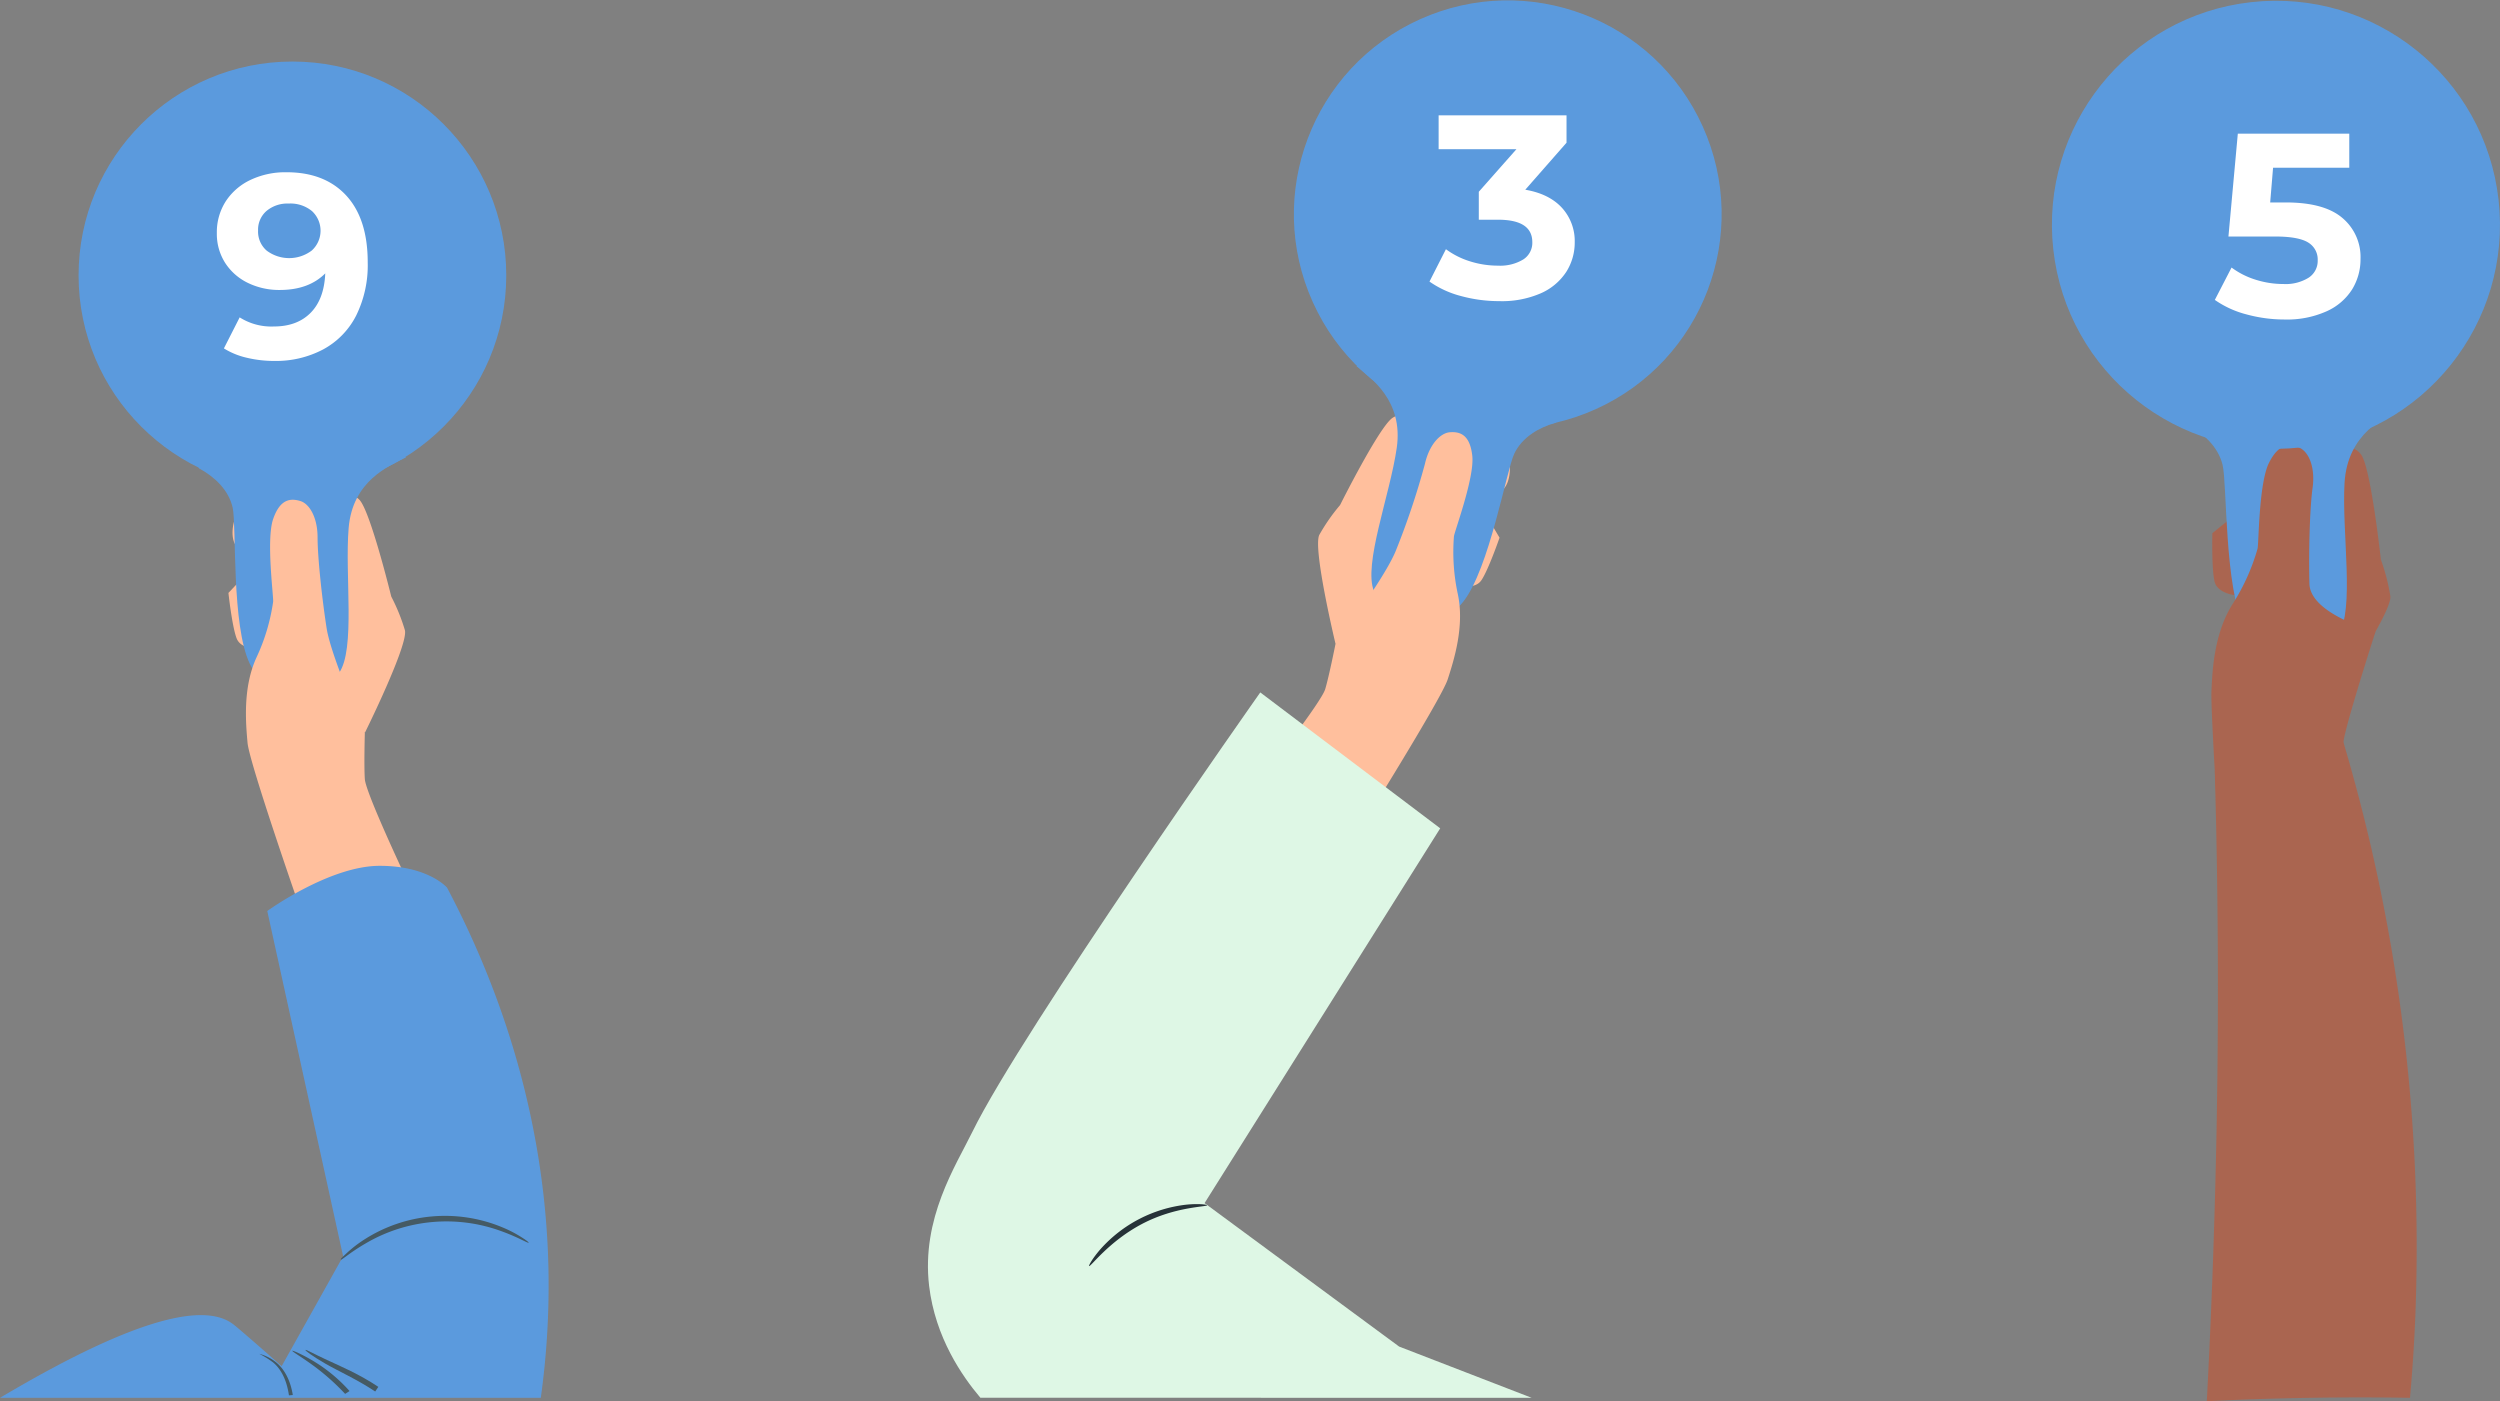 <svg xmlns="http://www.w3.org/2000/svg" viewBox="0 0 634.11 355.42"><rect x="0" y="0" width="634.11" height="355.42" fill="#808080" stroke="none"/><defs><style>.cls-1{fill:#aa6550;}.cls-2{fill:#5b9add;}.cls-3{fill:#fff;}.cls-4{fill:#ffbf9d;}.cls-5{fill:#455a64;}.cls-6{fill:#def7e5;}.cls-7{fill:#263238;}</style></defs><g id="Background_Simple" data-name="Background Simple"><path class="cls-1" d="M1416.5,259.94s3.75-2.51,6.22.83,5,26.59,5,26.59a50.92,50.92,0,0,1,2.41,9.33c.45,4-14.14,25.65-14.14,25.65L1391.4,296.5s-5.08-.28-5.86-3.55-.56-12.26-.56-12.26l9.56-7.74s-5.28-2.41-6.16-5,.53-5.77.53-5.77Z" transform="translate(-823.83 -145.45)"/><path class="cls-2" d="M1433.3,248.79c-4.46,2.4-14.06,6.54-14.79,19.16s2.66,32.2-1.62,38.58-18.59,8.15-23.74-1.88-4.41-36.58-5.58-41.32-5.1-8.14-9-10.15,27.28-22.74,27.28-22.74Z" transform="translate(-823.83 -145.45)"/><path class="cls-1" d="M1387,363.81s-2.47-37.62-2.25-42.95.67-14.77,5.36-22.19a52.84,52.84,0,0,0,6.32-14c.34-.93.28-16.53,2.9-21.79s5.5-4.87,7.8-3.83,4,4.91,3.27,10.18-1,16.44-.8,24.26,16.77,12.15,16.77,12.15-7.89,24.49-8.13,28.11,4.56,31.71,4.56,31.71l-22.59,7.67Z" transform="translate(-823.83 -145.45)"/><circle class="cls-2" cx="1401.11" cy="202.53" r="56.82" transform="translate(-837.65 11.19) rotate(-6.37)"/><path class="cls-1" d="M1385.74,445.88c.94-36.25.82-71.2-.14-104.74l32.63-7.41a450.26,450.26,0,0,1,18.27,144.66q-.43,11-1.39,21.61-12.4-.21-25.54,0-13.39.22-26,.87Q1385,474,1385.74,445.88Z" transform="translate(-823.83 -145.45)"/><path class="cls-3" d="M1417.89,200.67a12.94,12.94,0,0,1,4.67,10.46,14.54,14.54,0,0,1-2.12,7.71,14.78,14.78,0,0,1-6.46,5.56,24.54,24.54,0,0,1-10.69,2.09,36.51,36.51,0,0,1-9.63-1.29,24.81,24.81,0,0,1-8.05-3.68l4.24-8.21a20.29,20.29,0,0,0,6.09,3.08,23.29,23.29,0,0,0,7.09,1.1,11.07,11.07,0,0,0,6.35-1.59,5.08,5.08,0,0,0,2.32-4.44,5,5,0,0,0-2.42-4.5c-1.61-1-4.4-1.52-8.37-1.52h-11.85l2.38-26.09h28.27V188h-19.33l-.73,8.8h3.78Q1413.23,196.76,1417.89,200.67Z" transform="translate(-823.83 -145.45)"/><path class="cls-4" d="M909,272.23s3.23-2.85,6,0,8.07,24.53,8.07,24.53a48,48,0,0,1,3.46,8.53c.92,3.69-10.14,26-10.14,26L889.85,310s-4.84.37-6-2.63-2.08-11.53-2.08-11.53l8.07-8.53s-5.3-1.61-6.45-3.92-.23-5.53-.23-5.53Z" transform="translate(-823.83 -145.45)"/><path class="cls-2" d="M926.83,261.45c-4.32,2.18-13.57,5.91-14.57,17.94s1.78,30.78-2.45,36.78-17.94,7.33-22.62-2.36-3.34-35-4.34-39.56-4.68-7.9-8.36-9.9,26.57-21.05,26.57-21.05Z" transform="translate(-823.83 -145.45)"/><path class="cls-4" d="M900,376.07S887.08,339,886.62,333.88s-1.23-14.07,2.27-21.68a49.85,49.85,0,0,0,4.21-14.06c.21-.92-1.81-15.68,0-21s4.59-5.3,6.9-4.61,4.38,4.15,4.38,9.22,1.15,15.68,2.3,23.06,9.69,26.51,9.69,26.51-.24,8.3,0,11.76,10.14,24.44,10.14,24.44l-18.68,13.83Z" transform="translate(-823.83 -145.45)"/><path class="cls-2" d="M835.91,493.44" transform="translate(-823.83 -145.45)"/><path class="cls-5" d="M831.12,492.73" transform="translate(-823.83 -145.45)"/><path class="cls-2" d="M823.83,500C862.38,477.09,877,476.76,883,481.35c1.91,1.47,12.27,10.62,12.27,10.62h0l15.59-27.87-19.24-87.58s15.82-11.47,28.53-11.46c12.31,0,17.07,5.53,17.07,5.53,11.31,21.41,24.93,55,25.73,97.16A206.74,206.74,0,0,1,961,500Z" transform="translate(-823.83 -145.45)"/><path class="cls-5" d="M897.12,499.37c-.68-4.61-2.43-7-4-8.33a23.09,23.09,0,0,0-3.54-2.2,10.94,10.94,0,0,1,4,1.94c1.21.91,3.65,3.21,4.52,8.51Z" transform="translate(-823.83 -145.45)"/><path class="cls-5" d="M911.37,499a57.74,57.74,0,0,0-8-7.12c-3-2.2-5.5-3.65-5.4-3.81s3.11,1.19,6,3a39.43,39.43,0,0,1,8.52,7.21Z" transform="translate(-823.83 -145.45)"/><path class="cls-5" d="M919,498.4c-4.68-3.12-9.44-5.21-12.7-7.1s-5.13-3.29-5-3.45,2.12,1,5.49,2.56,8.18,3.58,13,6.81" transform="translate(-823.83 -145.45)"/><path class="cls-5" d="M957.91,460.65c-.12.21-2.57-1.35-6.89-2.91a40.42,40.42,0,0,0-34.47,3.11c-4,2.32-6.1,4.29-6.26,4.1s.4-.63,1.35-1.53A30.81,30.81,0,0,1,916,460a37.88,37.88,0,0,1,35.36-3.2,31.32,31.32,0,0,1,4.93,2.58C957.41,460.1,958,460.57,957.91,460.65Z" transform="translate(-823.83 -145.45)"/><circle class="cls-2" cx="74.17" cy="69.85" r="54.24"/><path class="cls-3" d="M911.61,195q5.49,5.92,5.49,17a28.82,28.82,0,0,1-2.94,13.51,20.1,20.1,0,0,1-8.31,8.54A25.56,25.56,0,0,1,893.47,237a29.74,29.74,0,0,1-7.09-.82,18.93,18.93,0,0,1-5.76-2.36l4-7.87a15,15,0,0,0,8.67,2.31q5.9,0,9.33-3.47t3.71-10Q902.14,219,894.79,219a18.12,18.12,0,0,1-8.08-1.79,14.22,14.22,0,0,1-5.76-5.06,13.68,13.68,0,0,1-2.12-7.58,14.5,14.5,0,0,1,2.32-8.15,15.24,15.24,0,0,1,6.33-5.39,20.54,20.54,0,0,1,8.9-1.89Q906.12,189.1,911.61,195Zm-8.71,14a6.78,6.78,0,0,0,.07-10,8.6,8.6,0,0,0-5.93-1.92,8.24,8.24,0,0,0-5.59,1.86,6.27,6.27,0,0,0-2.16,5,6.38,6.38,0,0,0,2.16,5.06A9.5,9.5,0,0,0,902.9,209Z" transform="translate(-823.83 -145.45)"/><path class="cls-4" d="M1182.89,252.77s-2.51-3.5-5.85-1.33-13.31,22.12-13.31,22.12a47.94,47.94,0,0,0-5.26,7.55c-1.72,3.4,4.11,27.66,4.11,27.66l30.59-14.94s4.63,1.44,6.42-1.22,4.59-10.78,4.59-10.78l-6-10.11s5.53-.4,7.17-2.39,1.45-5.35,1.45-5.35Z" transform="translate(-823.83 -145.45)"/><path class="cls-2" d="M1167.88,238.3c3.73,3.09,11.93,8.77,10.23,20.73s-8.57,29.62-5.77,36.4,15.86,11.13,22.57,2.72,11-33.39,13-37.61,6.31-6.66,10.34-7.8S1197,226.32,1197,226.32Z" transform="translate(-823.83 -145.45)"/><path class="cls-4" d="M1168.61,356s20.83-33.32,22.4-38.17,4.33-13.44,2.6-21.63a50.61,50.61,0,0,1-1-14.65c0-.94,5.26-14.88,4.66-20.46s-3.29-6.18-5.69-6-5.2,3.07-6.32,8a195.83,195.83,0,0,1-7.37,22c-2.76,6.93-15.32,23.7-15.32,23.7s-1.62,8.14-2.61,11.46-15.32,21.58-15.32,21.58l15.14,17.63Z" transform="translate(-823.83 -145.45)"/><circle class="cls-2" cx="1206.24" cy="199.7" r="54.24" transform="translate(-799.5 367.28) rotate(-24.23)"/><path class="cls-6" d="M1212.34,500l-33.63-13-49.35-36.39,59.77-95.06-45.64-34.47s-60.5,85.87-73,111.41c-4.25,8.67-13,22-11,39.09,1.56,13.19,8.45,23,13,28.39Z" transform="translate(-823.83 -145.45)"/><path class="cls-7" d="M1130,451.14c.06.46-8,.28-16.49,4.75s-13.1,11-13.44,10.68c-.13-.09.79-1.86,2.9-4.29A34.35,34.35,0,0,1,1124.79,451C1128,450.69,1130,451,1130,451.14Z" transform="translate(-823.83 -145.45)"/><path class="cls-3" d="M1220,198.15a12.52,12.52,0,0,1,3.25,8.77,13.87,13.87,0,0,1-2.12,7.45,14.78,14.78,0,0,1-6.46,5.46,24.68,24.68,0,0,1-10.62,2,36.53,36.53,0,0,1-9.64-1.29,24.84,24.84,0,0,1-8-3.67l4.17-8.21a20.46,20.46,0,0,0,6.12,3.08,23.56,23.56,0,0,0,7.12,1.09,11.29,11.29,0,0,0,6.36-1.56,5,5,0,0,0,2.31-4.4q0-5.68-8.67-5.69h-4.9v-7.09l9.54-10.79h-19.73v-8.6h32.44v6.95l-10.46,11.92Q1216.75,194.61,1220,198.15Z" transform="translate(-823.83 -145.45)"/><path class="cls-6" d="M1072.51,500" transform="translate(-823.83 -145.45)"/></g></svg>